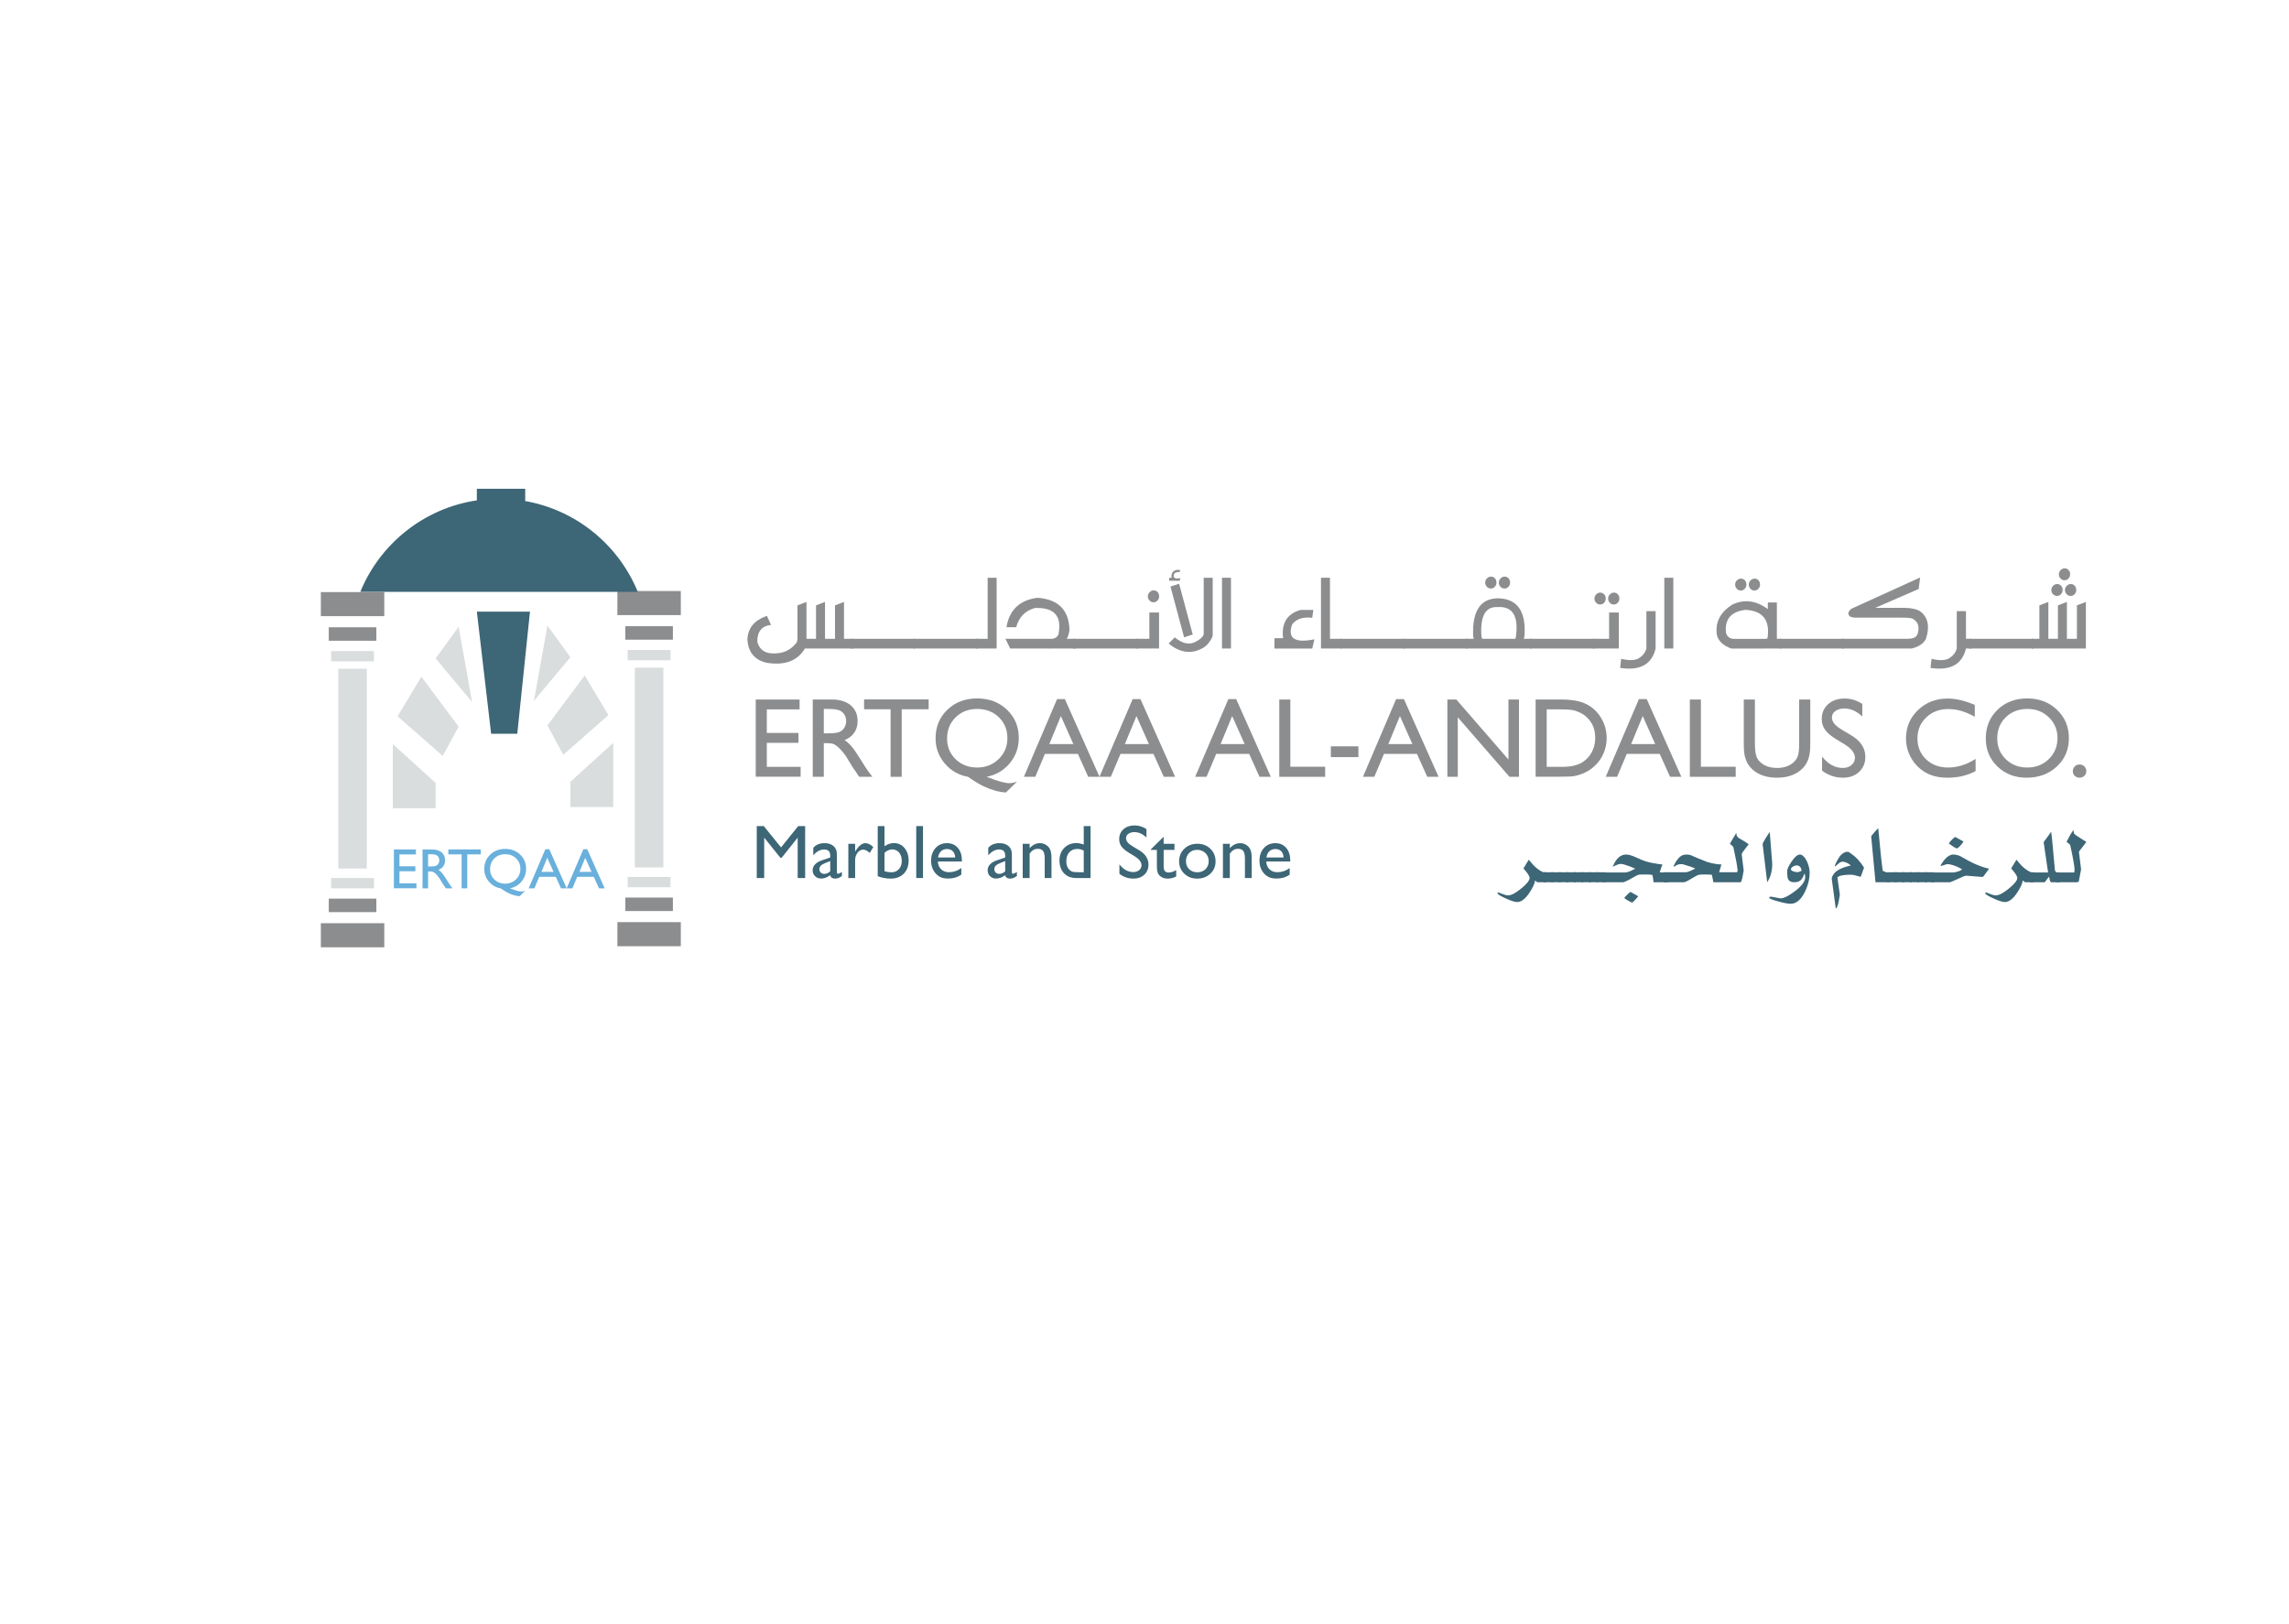 <?xml version="1.0" encoding="UTF-8" standalone="no"?>
<!DOCTYPE svg PUBLIC "-//W3C//DTD SVG 1.1//EN" "http://www.w3.org/Graphics/SVG/1.1/DTD/svg11.dtd">
<svg xmlns="http://www.w3.org/2000/svg" xmlns:xlink="http://www.w3.org/1999/xlink" version="1.1" width="878.736pt" height="623.626pt" viewBox="0 0 878.736 623.626">
<g enable-background="new">
<g id="Layer-1" data-name="Layer 1">
<path transform="matrix(1,0,0,-1,0,623.626)" d="M 129.87 290.154 L 140.828 290.154 L 140.828 366.858 L 129.87 366.858 Z " fill="#daddde"/>
<path transform="matrix(1,0,0,-1,0,623.626)" d="M 127.13 282.545 L 143.567 282.545 L 143.567 286.502 L 127.13 286.502 Z " fill="#daddde"/>
<path transform="matrix(1,0,0,-1,0,623.626)" d="M 126.217 273.413 L 144.48 273.413 L 144.48 278.587 L 126.217 278.587 Z " fill="#8c8d8f"/>
<path transform="matrix(1,0,0,-1,0,623.626)" d="M 123.173 259.904 L 147.524 259.904 L 147.524 269.152 L 123.173 269.152 Z " fill="#8c8d8f"/>
<path transform="matrix(1,0,0,-1,0,623.626)" d="M 143.567 373.649 L 127.13 373.649 L 127.13 369.692 L 143.567 369.692 Z " fill="#daddde"/>
<path transform="matrix(1,0,0,-1,0,623.626)" d="M 144.48 382.78 L 126.217 382.78 L 126.217 377.606 L 144.48 377.606 Z " fill="#8c8d8f"/>
<path transform="matrix(1,0,0,-1,0,623.626)" d="M 147.524 396.29 L 123.173 396.29 L 123.173 387.042 L 147.524 387.042 Z " fill="#8c8d8f"/>
<path transform="matrix(1,0,0,-1,0,623.626)" d="M 243.709 290.564 L 254.667 290.564 L 254.667 367.268 L 243.709 367.268 Z " fill="#daddde"/>
<path transform="matrix(1,0,0,-1,0,623.626)" d="M 240.969 282.954 L 257.406 282.954 L 257.406 286.911 L 240.969 286.911 Z " fill="#daddde"/>
<path transform="matrix(1,0,0,-1,0,623.626)" d="M 240.056 273.823 L 258.319 273.823 L 258.319 278.997 L 240.056 278.997 Z " fill="#8c8d8f"/>
<path transform="matrix(1,0,0,-1,0,623.626)" d="M 237.012 260.313 L 261.363 260.313 L 261.363 269.561 L 237.012 269.561 Z " fill="#8c8d8f"/>
<path transform="matrix(1,0,0,-1,0,623.626)" d="M 257.406 374.058 L 240.969 374.058 L 240.969 370.101 L 257.406 370.101 Z " fill="#daddde"/>
<path transform="matrix(1,0,0,-1,0,623.626)" d="M 258.319 383.19 L 240.056 383.19 L 240.056 378.016 L 258.319 378.016 Z " fill="#8c8d8f"/>
<path transform="matrix(1,0,0,-1,0,623.626)" d="M 261.363 396.699 L 237.012 396.699 L 237.012 387.451 L 261.363 387.451 Z " fill="#8c8d8f"/>
<path transform="matrix(1,0,0,-1,167.232,310.339)" d="M 0 0 L 0 9.74 L -16.437 24.655 L -16.437 0 Z " fill="#daddde"/>
<path transform="matrix(1,0,0,-1,169.972,290.25)" d="M 0 0 L 6.088 11.262 L -8.218 30.438 L -17.35 15.219 Z " fill="#daddde"/>
<path transform="matrix(1,0,0,-1,181.234,269.552)" d="M 0 0 L -5.174 28.916 L -14.002 16.741 Z " fill="#daddde"/>
<path transform="matrix(1,0,0,-1,218.977,309.882)" d="M 0 0 L 0 9.74 L 16.437 24.655 L 16.437 0 Z " fill="#daddde"/>
<path transform="matrix(1,0,0,-1,216.238,289.793)" d="M 0 0 L -6.088 11.262 L 8.218 30.438 L 17.35 15.219 Z " fill="#daddde"/>
<path transform="matrix(1,0,0,-1,204.976,269.095)" d="M 0 0 L 5.174 28.916 L 14.002 16.741 Z " fill="#daddde"/>
<path transform="matrix(1,0,0,-1,203.454,234.852)" d="M 0 0 L -20.394 0 L -14.915 -46.875 L -4.87 -46.875 Z " fill="#3d6676"/>
<clipPath id="cp0">
<path transform="matrix(1,0,0,-1,0,623.626)" d="M 0 623.626 L 878.736 623.626 L 878.736 0 L 0 0 Z "/>
</clipPath>
<g clip-path="url(#cp0)">
<path transform="matrix(1,0,0,-1,316.719,245.276)" d="M 0 0 L 3.834 0 L 3.834 12.843 L 7.284 14.158 L 7.284 0 L 11.036 0 L 11.036 -3.724 L -7.722 -3.724 C -10.516 -8.453 -15.372 -10.287 -22.291 -9.229 C -27.02 -8.17 -29.52 -5.157 -29.794 -.192 C -29.575 4.062 -27.22 7.01 -22.729 8.653 L -22.291 8.79 L -20.73 5.34 C -24.29 4.938 -26.043 2.784 -25.988 -1.123 C -25.057 -4.683 -22.273 -6.134 -17.636 -5.477 C -14.879 -5.094 -12.597 -3.697 -10.79 -1.287 L -10.571 0 L -10.571 12.843 L -7.12 14.158 L -7.12 0 L -3.45 0 L -3.45 12.843 L 0 14.158 Z " fill="#8c8d8f"/>
<path transform="matrix(1,0,0,-1,0,623.626)" d="M 351.305 374.625 L 326.55 374.625 L 326.55 378.349 L 351.305 378.349 Z " fill="#8c8d8f"/>
<path transform="matrix(1,0,0,-1,0,623.626)" d="M 375.43 374.625 L 350.675 374.625 L 350.675 378.349 L 375.43 378.349 Z " fill="#8c8d8f"/>
<path transform="matrix(1,0,0,-1,374.664,249.001)" d="M 0 0 L 0 3.724 L 4.491 3.724 L 4.491 27.165 L 7.941 27.165 L 7.941 0 Z " fill="#8c8d8f"/>
<path transform="matrix(1,0,0,-1,0,623.626)" d="M 412.946 374.625 L 404.54 374.625 L 404.54 378.349 L 412.946 378.349 Z M 398.269 394.095 C 406.21 393.548 410.31 389.477 410.565 381.882 C 410.345 379.089 408.967 376.742 406.429 374.844 C 405.225 374.625 403.81 374.552 402.185 374.625 L 387.808 374.625 L 385.974 378.35 L 404.047 378.35 C 405.033 378.495 405.781 378.997 406.293 379.855 C 407.808 387.012 404.814 390.453 397.311 390.18 C 393.587 389.175 391.186 386.72 390.108 382.813 L 386.385 382.813 C 387.48 389.458 391.441 393.219 398.269 394.095 " fill="#8c8d8f"/>
<path transform="matrix(1,0,0,-1,0,623.626)" d="M 436.743 374.625 L 411.988 374.625 L 411.988 378.349 L 436.743 378.349 Z " fill="#8c8d8f"/>
<path transform="matrix(1,0,0,-1,441.302,230.585)" d="M 0 0 C .428 -.448 .936 -.671 1.519 -.671 C 2.122 -.671 2.633 -.448 3.054 0 C 3.473 .447 3.684 .99 3.684 1.63 C 3.684 2.287 3.482 2.829 3.081 3.259 C 2.678 3.688 2.186 3.903 1.602 3.903 C 1 3.903 .475 3.674 .027 3.218 C -.42 2.761 -.643 2.232 -.643 1.63 C -.643 .99 -.43 .447 0 0 M -5.217 -14.691 L -.068 -14.691 L -.068 -4.587 L 3.655 -4.587 L 3.655 -18.416 L -5.217 -18.416 Z " fill="#8c8d8f"/>
<path transform="matrix(1,0,0,-1,454.57,244.702)" d="M 0 0 L -5.23 19.498 L -1.917 20.566 L 3.314 1.068 Z M -2.93 25.878 L -1.562 25.878 L -1.698 25.029 C -2.666 25.157 -3.378 24.929 -3.835 24.345 C -4.364 22.829 -3.569 22.291 -1.451 22.729 L -1.698 21.716 L -5.751 21.743 L -5.751 22.839 L -4.819 22.839 C -5.021 24.464 -4.391 25.476 -2.93 25.878 M 7.53 22.866 L 10.981 22.866 L 10.981 .739 C 10.871 -.027 10.286 -1.073 9.228 -2.396 C 8.17 -3.72 6.49 -4.7 4.19 -5.34 C .758 -6.143 -2.62 -5.157 -5.943 -2.382 L -3.587 -.027 C -.703 -2.401 1.934 -2.984 4.327 -1.78 C 6.426 -.648 7.494 .411 7.53 1.397 Z " fill="#8c8d8f"/>
<path transform="matrix(1,0,0,-1,0,623.626)" d="M 469.112 401.79 L 472.563 401.79 L 472.563 374.625 L 469.112 374.625 Z " fill="#8c8d8f"/>
<path transform="matrix(1,0,0,-1,499.289,234.186)" d="M 0 0 L 4.902 0 L 4.463 -3.039 C .977 -2.602 -1.589 -3.432 -3.232 -5.531 C -5.112 -10.917 -2.263 -12.834 5.313 -11.282 L 4.463 -14.842 L -10.05 -14.842 L -10.022 -10.844 L -6.709 -10.844 C -7.422 -5.075 -5.185 -1.46 0 0 " fill="#8c8d8f"/>
<path transform="matrix(1,0,0,-1,507.12,249.001)" d="M 0 0 L 0 27.165 L 3.451 27.165 L 3.451 3.724 L 7.941 3.724 L 7.941 0 Z " fill="#8c8d8f"/>
<path transform="matrix(1,0,0,-1,0,623.626)" d="M 539.324 374.625 L 514.569 374.625 L 514.569 378.349 L 539.324 378.349 Z " fill="#8c8d8f"/>
<path transform="matrix(1,0,0,-1,0,623.626)" d="M 563.45 374.625 L 538.695 374.625 L 538.695 378.349 L 563.45 378.349 Z " fill="#8c8d8f"/>
<path transform="matrix(1,0,0,-1,576.032,225.3)" d="M 0 0 C .43 -.448 .936 -.671 1.521 -.671 C 2.123 -.671 2.633 -.448 3.054 0 C 3.474 .447 3.684 .99 3.684 1.629 C 3.684 2.287 3.482 2.829 3.081 3.258 C 2.68 3.688 2.187 3.902 1.602 3.902 C 1 3.902 .475 3.673 .029 3.218 C -.419 2.761 -.643 2.232 -.643 1.629 C -.643 .99 -.428 .447 0 0 M -5.23 0 C -4.802 -.448 -4.294 -.671 -3.709 -.671 C -3.107 -.671 -2.597 -.448 -2.176 0 C -1.756 .447 -1.547 .99 -1.547 1.629 C -1.547 2.287 -1.748 2.829 -2.149 3.258 C -2.55 3.688 -3.044 3.902 -3.628 3.902 C -4.23 3.902 -4.755 3.673 -5.203 3.218 C -5.651 2.761 -5.874 2.232 -5.874 1.629 C -5.874 .99 -5.659 .447 -5.23 0 M 5.683 -19.977 C 5.865 -19.631 5.957 -19.247 5.957 -18.827 C 6.943 -11.104 4.579 -7.426 -1.136 -7.791 C -5.773 -7.554 -7.836 -11.26 -7.325 -18.909 C -7.269 -19.365 -7.16 -19.722 -6.996 -19.977 Z M -1.081 -4.423 C 6.422 -4.514 9.854 -9.316 9.216 -18.827 C 9.16 -19.192 9.069 -19.576 8.941 -19.977 L 11.954 -19.977 L 11.954 -23.701 L -13.404 -23.701 L -13.404 -19.977 L -10.201 -19.977 C -10.346 -19.867 -10.447 -19.493 -10.501 -18.854 C -10.867 -9.343 -7.726 -4.532 -1.081 -4.423 " fill="#8c8d8f"/>
<path transform="matrix(1,0,0,-1,0,623.626)" d="M 612.139 374.625 L 587.384 374.625 L 587.384 378.349 L 612.139 378.349 Z " fill="#8c8d8f"/>
<path transform="matrix(1,0,0,-1,617.985,231.434)" d="M 0 0 C .428 -.448 .936 -.671 1.519 -.671 C 2.122 -.671 2.633 -.448 3.054 0 C 3.473 .447 3.684 .99 3.684 1.63 C 3.684 2.287 3.482 2.829 3.081 3.258 C 2.68 3.688 2.186 3.902 1.602 3.902 C 1 3.902 .475 3.673 .027 3.218 C -.42 2.761 -.643 2.232 -.643 1.63 C -.643 .99 -.428 .447 0 0 M -5.23 0 C -4.802 -.448 -4.294 -.671 -3.711 -.671 C -3.108 -.671 -2.597 -.448 -2.176 0 C -1.757 .447 -1.547 .99 -1.547 1.63 C -1.547 2.287 -1.748 2.829 -2.149 3.258 C -2.552 3.688 -3.044 3.902 -3.628 3.902 C -4.23 3.902 -4.755 3.673 -5.203 3.218 C -5.651 2.761 -5.874 2.232 -5.874 1.63 C -5.874 .99 -5.66 .447 -5.23 0 M -6.503 -13.843 L -.26 -13.843 L -.26 -3.738 L 3.465 -3.738 L 3.465 -17.567 L -6.503 -17.567 Z " fill="#8c8d8f"/>
<path transform="matrix(1,0,0,-1,635.58,249.001)" d="M 0 0 C -1.479 -6.134 -6.016 -8.617 -13.611 -7.449 L -13.227 -3.971 C -10.069 -4.7 -7.773 -4.605 -6.34 -3.683 C -4.906 -2.761 -3.971 -1.534 -3.533 0 L -3.533 14.349 L 0 14.349 Z " fill="#8c8d8f"/>
<path transform="matrix(1,0,0,-1,0,623.626)" d="M 638.921 401.79 L 642.372 401.79 L 642.372 374.625 L 638.921 374.625 Z " fill="#8c8d8f"/>
<path transform="matrix(1,0,0,-1,671.988,226.067)" d="M 0 0 C .428 -.448 .936 -.671 1.519 -.671 C 2.122 -.671 2.633 -.448 3.054 0 C 3.473 .448 3.684 .99 3.684 1.63 C 3.684 2.287 3.482 2.83 3.081 3.259 C 2.678 3.688 2.186 3.903 1.602 3.903 C 1 3.903 .475 3.674 .027 3.218 C -.42 2.761 -.643 2.232 -.643 1.63 C -.643 .99 -.43 .448 0 0 M -5.23 0 C -4.802 -.448 -4.296 -.671 -3.711 -.671 C -3.108 -.671 -2.597 -.448 -2.178 0 C -1.758 .448 -1.548 .99 -1.548 1.63 C -1.548 2.287 -1.748 2.83 -2.149 3.259 C -2.552 3.688 -3.044 3.903 -3.629 3.903 C -4.23 3.903 -4.755 3.674 -5.203 3.218 C -5.651 2.761 -5.874 2.232 -5.874 1.63 C -5.874 .99 -5.66 .448 -5.23 0 M -1.93 -8.091 C -7.499 -8.768 -9.982 -11.734 -9.379 -16.992 C -8.923 -18.379 -7.964 -19.127 -6.503 -19.237 L 6.065 -19.237 C 6.395 -19.201 6.577 -18.963 6.614 -18.525 C 7.471 -11.898 4.624 -8.42 -1.93 -8.091 M 10.146 -5.271 L 10.146 -19.21 L 11.844 -19.21 L 11.844 -22.934 L -7.298 -22.961 C -10.348 -21.885 -12.191 -20.214 -12.83 -17.95 C -13.688 -13.003 -11.679 -9.014 -6.805 -5.983 C -2.205 -3.92 2.287 -4.532 6.668 -7.818 L 6.668 -5.271 Z " fill="#8c8d8f"/>
<path transform="matrix(1,0,0,-1,0,623.626)" d="M 707.93 374.625 L 683.175 374.625 L 683.175 378.349 L 707.93 378.349 Z " fill="#8c8d8f"/>
<path transform="matrix(1,0,0,-1,737.121,221.726)" d="M 0 0 L -.547 -4.409 L -17.225 -11.666 L -5.969 -11.666 C -3.267 -11.702 -1.25 -12.159 .083 -13.035 C 3.058 -15.317 3.779 -18.822 2.246 -23.55 C 1.351 -25.34 -.465 -26.581 -3.203 -27.275 L -30.04 -27.275 L -30.04 -23.55 L -5.093 -23.55 C -3.432 -23.55 -2.3 -23.286 -1.698 -22.756 C -1.095 -22.227 -.739 -21.328 -.63 -20.059 C -.52 -18.79 -.794 -17.763 -1.451 -16.978 C -2.108 -16.193 -2.843 -15.732 -3.655 -15.595 C -4.468 -15.458 -5.978 -15.4 -8.187 -15.417 L -20.018 -15.417 L -24.837 -15.417 C -26.244 -15.417 -27.106 -15.057 -27.426 -14.336 C -27.745 -13.615 -27.402 -12.843 -26.399 -12.021 Z " fill="#8c8d8f"/>
<path transform="matrix(1,0,0,-1,756.865,249.001)" d="M 0 0 L -2.136 0 C -3.614 -6.134 -8.152 -8.617 -15.746 -7.449 L -15.363 -3.971 C -12.204 -4.7 -9.908 -4.605 -8.476 -3.683 C -7.042 -2.761 -6.106 -1.534 -5.668 0 L -5.668 14.349 L -2.136 14.349 L -2.136 3.724 L 0 3.724 Z " fill="#8c8d8f"/>
<path transform="matrix(1,0,0,-1,0,623.626)" d="M 780.689 374.625 L 755.934 374.625 L 755.934 378.349 L 780.689 378.349 Z " fill="#8c8d8f"/>
<path transform="matrix(1,0,0,-1,793.381,228.148)" d="M 0 0 C .428 -.448 .936 -.671 1.519 -.671 C 2.122 -.671 2.633 -.448 3.054 0 C 3.473 .448 3.684 .99 3.684 1.63 C 3.684 2.287 3.482 2.83 3.081 3.259 C 2.678 3.688 2.186 3.903 1.602 3.903 C 1 3.903 .475 3.674 .027 3.218 C -.42 2.761 -.643 2.232 -.643 1.63 C -.643 .99 -.43 .448 0 0 M -2.355 6.025 C -1.926 5.577 -1.42 5.354 -.835 5.354 C -.233 5.354 .277 5.577 .698 6.025 C 1.118 6.472 1.328 7.015 1.328 7.654 C 1.328 8.311 1.128 8.855 .725 9.284 C .324 9.712 -.169 9.927 -.754 9.927 C -1.356 9.927 -1.88 9.699 -2.327 9.242 C -2.775 8.786 -2.998 8.257 -2.998 7.654 C -2.998 7.015 -2.784 6.472 -2.355 6.025 M -5.23 0 C -4.802 -.448 -4.296 -.671 -3.711 -.671 C -3.108 -.671 -2.597 -.448 -2.176 0 C -1.757 .448 -1.547 .99 -1.547 1.63 C -1.547 2.287 -1.748 2.83 -2.149 3.259 C -2.552 3.688 -3.044 3.903 -3.628 3.903 C -4.23 3.903 -4.755 3.674 -5.203 3.218 C -5.651 2.761 -5.874 2.232 -5.874 1.63 C -5.874 .99 -5.66 .448 -5.23 0 M .095 -17.128 L 3.93 -17.128 L 3.93 -4.286 L 7.379 -2.971 L 7.379 -20.853 L -13.487 -20.853 L -13.487 -17.128 L -10.474 -17.128 L -10.474 -4.286 L -7.024 -2.971 L -7.024 -17.128 L -3.354 -17.128 L -3.354 -4.286 L .095 -2.971 Z " fill="#8c8d8f"/>
<path transform="matrix(1,0,0,-1,290.13,268.591)" d="M 0 0 L 16.823 0 L 16.823 -3.781 L 4.248 -3.781 L 4.248 -12.83 L 16.398 -12.83 L 16.398 -16.631 L 4.248 -16.631 L 4.248 -25.85 L 17.227 -25.85 L 17.227 -29.631 L 0 -29.631 Z " fill="#8c8d8f"/>
<path transform="matrix(1,0,0,-1,317.531,272.202)" d="M 0 0 L -1.275 0 L -1.275 -9.367 L .34 -9.367 C 2.492 -9.367 3.968 -9.183 4.769 -8.815 C 5.568 -8.447 6.191 -7.891 6.638 -7.147 C 7.083 -6.404 7.307 -5.558 7.307 -4.609 C 7.307 -3.675 7.059 -2.829 6.563 -2.071 C 6.067 -1.313 5.37 -.779 4.471 -.467 C 3.572 -.156 2.082 0 0 0 M -5.523 -26.062 L -5.523 3.611 L 1.912 3.611 C 4.914 3.611 7.296 2.868 9.059 1.381 C 10.822 -.106 11.704 -2.117 11.704 -4.652 C 11.704 -6.379 11.271 -7.874 10.408 -9.134 C 9.544 -10.394 8.305 -11.335 6.69 -11.958 C 7.639 -12.582 8.567 -13.432 9.473 -14.507 C 10.379 -15.584 11.654 -17.46 13.296 -20.136 C 14.33 -21.822 15.158 -23.089 15.782 -23.938 L 17.354 -26.062 L 12.298 -26.062 L 11.004 -24.107 C 10.962 -24.037 10.877 -23.916 10.75 -23.746 L 9.922 -22.577 L 8.607 -20.41 L 7.186 -18.093 C 6.309 -16.875 5.505 -15.905 4.775 -15.184 C 4.045 -14.463 3.386 -13.943 2.797 -13.625 C 2.209 -13.308 1.22 -13.148 -.169 -13.148 L -1.275 -13.148 L -1.275 -26.062 Z " fill="#8c8d8f"/>
<path transform="matrix(1,0,0,-1,331.72,268.548)" d="M 0 0 L 24.788 0 L 24.788 -3.781 L 14.443 -3.781 L 14.443 -29.716 L 10.174 -29.716 L 10.174 -3.781 L 0 -3.781 Z " fill="#8c8d8f"/>
<path transform="matrix(1,0,0,-1,375.125,272.202)" d="M 0 0 C -3.339 0 -6.098 -1.076 -8.276 -3.229 C -10.455 -5.381 -11.544 -8.093 -11.544 -11.364 C -11.544 -14.55 -10.448 -17.202 -8.255 -19.318 C -6.062 -21.436 -3.311 -22.494 0 -22.494 C 3.268 -22.494 6.02 -21.411 8.255 -19.244 C 10.49 -17.078 11.608 -14.409 11.608 -11.236 C 11.608 -7.994 10.512 -5.31 8.319 -3.186 C 6.126 -1.062 3.353 0 0 0 M 15.304 -27.932 L 11.038 -32.074 C 9.708 -32.002 8.317 -31.766 6.867 -31.362 C 5.417 -30.958 3.945 -30.403 2.453 -29.695 C .959 -28.986 -1.032 -27.776 -3.522 -26.062 C -7.131 -25.411 -10.107 -23.698 -12.449 -20.922 C -14.792 -18.147 -15.962 -14.947 -15.962 -11.321 C -15.962 -6.889 -14.455 -3.222 -11.441 -.319 C -8.427 2.584 -4.613 4.036 0 4.036 C 4.585 4.036 8.395 2.595 11.431 -.287 C 14.466 -3.168 15.984 -6.79 15.984 -11.151 C 15.984 -14.819 14.837 -18.041 12.545 -20.816 C 10.252 -23.592 7.287 -25.34 3.65 -26.062 L 4.775 -26.487 C 8.271 -27.833 10.79 -28.505 12.333 -28.505 C 13.181 -28.505 14.172 -28.314 15.304 -27.932 " fill="#8c8d8f"/>
<path transform="matrix(1,0,0,-1,412.05,285.689)" d="M 0 0 L -4.787 10.748 L -9.227 0 Z M -6.241 17.269 L -3.256 17.269 L 10.049 -12.575 L 5.701 -12.575 L 1.747 -3.781 L -10.913 -3.781 L -14.621 -12.575 L -18.987 -12.575 Z " fill="#8c8d8f"/>
<path transform="matrix(1,0,0,-1,441.066,285.689)" d="M 0 0 L -4.788 10.748 L -9.228 0 Z M -6.242 17.269 L -3.256 17.269 L 10.049 -12.575 L 5.701 -12.575 L 1.746 -3.781 L -10.914 -3.781 L -14.622 -12.575 L -18.987 -12.575 Z " fill="#8c8d8f"/>
<path transform="matrix(1,0,0,-1,477.812,285.689)" d="M 0 0 L -4.788 10.748 L -9.228 0 Z M -6.242 17.269 L -3.256 17.269 L 10.049 -12.575 L 5.701 -12.575 L 1.746 -3.781 L -10.914 -3.781 L -14.622 -12.575 L -18.987 -12.575 Z " fill="#8c8d8f"/>
<path transform="matrix(1,0,0,-1,491.112,268.591)" d="M 0 0 L 4.248 0 L 4.248 -25.808 L 17.608 -25.808 L 17.608 -29.673 L 0 -29.673 Z " fill="#8c8d8f"/>
<path transform="matrix(1,0,0,-1,0,623.626)" d="M 510.908 337.065 L 521.485 337.065 L 521.485 332.923 L 510.908 332.923 Z " fill="#8c8d8f"/>
<path transform="matrix(1,0,0,-1,542.214,285.689)" d="M 0 0 L -4.788 10.748 L -9.228 0 Z M -6.242 17.269 L -3.256 17.269 L 10.049 -12.575 L 5.701 -12.575 L 1.746 -3.781 L -10.914 -3.781 L -14.622 -12.575 L -18.987 -12.575 Z " fill="#8c8d8f"/>
<path transform="matrix(1,0,0,-1,579.091,268.591)" d="M 0 0 L 4.035 0 L 4.035 -29.673 L .382 -29.673 L -19.457 -6.82 L -19.457 -29.673 L -23.45 -29.673 L -23.45 0 L -20.009 0 L 0 -23.047 Z " fill="#8c8d8f"/>
<path transform="matrix(1,0,0,-1,599.078,272.372)" d="M 0 0 L -5.311 0 L -5.311 -22.069 L .127 -22.069 C 2.251 -22.069 3.901 -21.924 5.076 -21.634 C 6.252 -21.344 7.232 -20.975 8.019 -20.529 C 8.804 -20.083 9.522 -19.535 10.174 -18.883 C 12.27 -16.759 13.317 -14.076 13.317 -10.833 C 13.317 -7.646 12.241 -5.048 10.089 -3.038 C 9.296 -2.287 8.387 -1.671 7.359 -1.189 C 6.333 -.708 5.359 -.39 4.439 -.234 C 3.519 -.078 2.039 0 0 0 M -9.559 -25.85 L -9.559 3.781 L .446 3.781 C 4.481 3.781 7.675 3.175 10.025 1.965 C 12.376 .754 14.245 -1.027 15.633 -3.377 C 17.021 -5.728 17.715 -8.291 17.715 -11.066 C 17.715 -13.049 17.332 -14.947 16.567 -16.759 C 15.803 -18.572 14.713 -20.165 13.297 -21.538 C 11.853 -22.955 10.174 -24.023 8.263 -24.746 C 7.144 -25.185 6.117 -25.479 5.183 -25.627 C 4.248 -25.776 2.464 -25.85 -.17 -25.85 Z " fill="#8c8d8f"/>
<path transform="matrix(1,0,0,-1,635.419,285.689)" d="M 0 0 L -4.788 10.748 L -9.228 0 Z M -6.242 17.269 L -3.256 17.269 L 10.049 -12.575 L 5.701 -12.575 L 1.746 -3.781 L -10.914 -3.781 L -14.622 -12.575 L -18.987 -12.575 Z " fill="#8c8d8f"/>
<path transform="matrix(1,0,0,-1,648.718,268.591)" d="M 0 0 L 4.248 0 L 4.248 -25.808 L 17.608 -25.808 L 17.608 -29.673 L 0 -29.673 Z " fill="#8c8d8f"/>
<path transform="matrix(1,0,0,-1,690.69,268.591)" d="M 0 0 L 4.27 0 L 4.27 -16.844 C 4.27 -19.124 4.103 -20.844 3.771 -22.005 C 3.438 -23.167 3.027 -24.133 2.538 -24.905 C 2.05 -25.677 1.451 -26.367 .743 -26.976 C -1.607 -29.001 -4.68 -30.013 -8.475 -30.013 C -12.341 -30.013 -15.442 -29.008 -17.778 -26.997 C -18.486 -26.374 -19.085 -25.677 -19.573 -24.905 C -20.062 -24.133 -20.466 -23.188 -20.784 -22.069 C -21.103 -20.951 -21.262 -19.195 -21.262 -16.801 L -21.262 0 L -16.992 0 L -16.992 -16.844 C -16.992 -19.634 -16.674 -21.574 -16.037 -22.664 C -15.399 -23.754 -14.43 -24.628 -13.127 -25.287 C -11.824 -25.946 -10.288 -26.275 -8.518 -26.275 C -5.997 -26.275 -3.943 -25.616 -2.357 -24.299 C -1.522 -23.591 -.921 -22.756 -.552 -21.793 C -.184 -20.83 0 -19.18 0 -16.844 Z " fill="#8c8d8f"/>
<path transform="matrix(1,0,0,-1,708.192,285.831)" d="M 0 0 L -3.229 1.962 C -5.254 3.198 -6.694 4.415 -7.551 5.611 C -8.408 6.808 -8.836 8.185 -8.836 9.743 C -8.836 12.079 -8.025 13.977 -6.404 15.436 C -4.782 16.894 -2.676 17.623 -.085 17.623 C 2.394 17.623 4.666 16.928 6.733 15.536 L 6.733 10.714 C 4.596 12.771 2.294 13.8 -.17 13.8 C -1.558 13.8 -2.697 13.479 -3.59 12.837 C -4.481 12.195 -4.928 11.374 -4.928 10.373 C -4.928 9.483 -4.599 8.651 -3.941 7.875 C -3.285 7.1 -2.228 6.285 -.771 5.432 L 2.473 3.512 C 6.092 1.35 7.902 -1.402 7.902 -4.744 C 7.902 -7.123 7.105 -9.055 5.513 -10.542 C 3.919 -12.029 1.849 -12.772 -.7 -12.772 C -3.632 -12.772 -6.301 -11.872 -8.708 -10.069 L -8.708 -4.674 C -6.414 -7.581 -3.76 -9.034 -.743 -9.034 C .588 -9.034 1.696 -8.664 2.581 -7.923 C 3.466 -7.182 3.908 -6.254 3.908 -5.14 C 3.908 -3.333 2.605 -1.621 0 0 " fill="#8c8d8f"/>
<path transform="matrix(1,0,0,-1,758.426,291.382)" d="M 0 0 L 0 -4.673 C -3.115 -6.372 -6.712 -7.222 -10.79 -7.222 C -14.104 -7.222 -16.915 -6.556 -19.223 -5.225 C -21.531 -3.894 -23.357 -2.06 -24.703 .276 C -26.048 2.613 -26.721 5.141 -26.721 7.859 C -26.721 12.178 -25.181 15.811 -22.101 18.756 C -19.021 21.701 -15.223 23.174 -10.705 23.174 C -7.59 23.174 -4.128 22.359 -.318 20.731 L -.318 16.165 C -3.788 18.147 -7.179 19.138 -10.492 19.138 C -13.892 19.138 -16.713 18.065 -18.957 15.92 C -21.202 13.775 -22.324 11.088 -22.324 7.859 C -22.324 4.602 -21.22 1.926 -19.01 -.17 C -16.801 -2.266 -13.977 -3.313 -10.535 -3.313 C -6.938 -3.313 -3.427 -2.209 0 0 " fill="#8c8d8f"/>
<path transform="matrix(1,0,0,-1,778.383,272.202)" d="M 0 0 C -3.396 0 -6.187 -1.062 -8.372 -3.186 C -10.558 -5.31 -11.651 -8.022 -11.651 -11.321 C -11.651 -14.522 -10.555 -17.184 -8.361 -19.308 C -6.169 -21.432 -3.424 -22.494 -.128 -22.494 C 3.183 -22.494 5.944 -21.411 8.159 -19.244 C 10.373 -17.078 11.48 -14.38 11.48 -11.151 C 11.48 -8.008 10.373 -5.363 8.159 -3.218 C 5.944 -1.073 3.225 0 0 0 M -.17 4.036 C 4.414 4.036 8.231 2.584 11.281 -.319 C 14.331 -3.222 15.855 -6.861 15.855 -11.236 C 15.855 -15.612 14.317 -19.233 11.239 -22.101 C 8.161 -24.969 4.28 -26.402 -.403 -26.402 C -4.875 -26.402 -8.601 -24.969 -11.58 -22.101 C -14.559 -19.233 -16.048 -15.641 -16.048 -11.321 C -16.048 -6.889 -14.548 -3.222 -11.548 -.319 C -8.548 2.584 -4.755 4.036 -.17 4.036 " fill="#8c8d8f"/>
<path transform="matrix(1,0,0,-1,798.317,293.527)" d="M 0 0 C .723 0 1.339 -.248 1.849 -.744 C 2.358 -1.239 2.613 -1.848 2.613 -2.57 C 2.613 -3.278 2.361 -3.873 1.859 -4.354 C 1.356 -4.836 .736 -5.077 0 -5.077 C -.722 -5.077 -1.331 -4.836 -1.826 -4.354 C -2.322 -3.873 -2.569 -3.278 -2.569 -2.57 C -2.569 -1.848 -2.322 -1.239 -1.826 -.744 C -1.331 -.248 -.722 0 0 0 " fill="#8c8d8f"/>
<path transform="matrix(1,0,0,-1,306.424,317.189)" d="M 0 0 L 2.668 0 L 2.668 -19.933 L -.2 -19.933 L -.2 -4.424 L -6.328 -12.128 L -6.855 -12.128 L -13.055 -4.424 L -13.055 -19.933 L -15.909 -19.933 L -15.909 0 L -13.207 0 L -6.584 -8.187 Z " fill="#3d6676"/>
<path transform="matrix(1,0,0,-1,318.723,334.525)" d="M 0 0 L 0 3.896 L -1.741 3.225 C -2.625 2.873 -3.251 2.519 -3.617 2.162 C -3.983 1.805 -4.167 1.36 -4.167 .827 C -4.167 .285 -3.993 -.157 -3.646 -.499 C -3.298 -.842 -2.849 -1.013 -2.297 -1.013 C -1.47 -1.013 -.704 -.676 0 0 M 2.554 5.294 L 2.554 -.285 C 2.554 -.732 2.706 -.956 3.01 -.956 C 3.324 -.956 3.814 -.723 4.48 -.257 L 4.48 -1.841 C 3.89 -2.221 3.417 -2.48 3.06 -2.618 C 2.704 -2.756 2.33 -2.825 1.94 -2.825 C .827 -2.825 .171 -2.388 -.029 -1.513 C -1.132 -2.368 -2.307 -2.797 -3.553 -2.797 C -4.466 -2.797 -5.227 -2.494 -5.836 -1.891 C -6.445 -1.286 -6.749 -.527 -6.749 .386 C -6.749 1.213 -6.452 1.952 -5.857 2.604 C -5.263 3.256 -4.418 3.771 -3.325 4.152 L 0 5.294 L 0 5.992 C 0 7.571 -.79 8.361 -2.369 8.361 C -3.786 8.361 -5.165 7.629 -6.506 6.164 L -6.506 9.003 C -5.498 10.192 -4.048 10.787 -2.155 10.787 C -.737 10.787 .399 10.416 1.255 9.674 C 1.541 9.436 1.797 9.119 2.026 8.725 C 2.254 8.33 2.399 7.936 2.461 7.541 C 2.523 7.146 2.554 6.396 2.554 5.294 " fill="#3d6676"/>
<path transform="matrix(1,0,0,-1,328.282,323.995)" d="M 0 0 L 0 -3.011 L .143 -2.782 C 1.398 -.757 2.654 .257 3.909 .257 C 4.889 .257 5.911 -.238 6.977 -1.228 L 5.607 -3.511 C 4.703 -2.654 3.866 -2.227 3.096 -2.227 C 2.259 -2.227 1.534 -2.626 .92 -3.425 C .307 -4.224 0 -5.17 0 -6.264 L 0 -13.127 L -2.611 -13.127 L -2.611 0 Z " fill="#3d6676"/>
<path transform="matrix(1,0,0,-1,339.554,327.42)" d="M 0 0 L 0 -7.105 C .885 -7.372 1.793 -7.505 2.725 -7.505 C 3.876 -7.505 4.815 -7.096 5.543 -6.278 C 6.271 -5.46 6.634 -4.409 6.634 -3.125 C 6.634 -1.821 6.294 -.761 5.614 .057 C 4.934 .875 4.047 1.284 2.954 1.284 C 1.983 1.284 .999 .856 0 0 M -2.597 10.23 L 0 10.23 L 0 2.482 C 1.122 3.301 2.321 3.71 3.595 3.71 C 5.26 3.71 6.62 3.082 7.676 1.826 C 8.732 .57 9.26 -1.042 9.26 -3.011 C 9.26 -5.122 8.629 -6.804 7.369 -8.055 C 6.109 -9.305 4.423 -9.931 2.312 -9.931 C 1.465 -9.931 .573 -9.84 -.364 -9.659 C -1.301 -9.479 -2.045 -9.25 -2.597 -8.975 Z " fill="#3d6676"/>
<path transform="matrix(1,0,0,-1,0,623.626)" d="M 351.738 306.437 L 354.335 306.437 L 354.335 286.504 L 351.738 286.504 Z " fill="#3d6676"/>
<path transform="matrix(1,0,0,-1,360.099,329.231)" d="M 0 0 L 6.606 0 C 6.539 1.036 6.23 1.835 5.678 2.396 C 5.126 2.958 4.385 3.238 3.453 3.238 C 2.521 3.238 1.757 2.958 1.163 2.396 C .568 1.835 .18 1.036 0 0 M 9.174 -1.556 L -.057 -1.556 C .009 -2.812 .43 -3.81 1.206 -4.552 C 1.98 -5.294 2.982 -5.665 4.209 -5.665 C 5.921 -5.665 7.5 -5.132 8.946 -4.066 L 8.946 -6.606 C 8.147 -7.14 7.355 -7.52 6.57 -7.748 C 5.786 -7.977 4.865 -8.091 3.81 -8.091 C 2.363 -8.091 1.193 -7.791 .299 -7.191 C -.595 -6.592 -1.311 -5.786 -1.848 -4.773 C -2.385 -3.76 -2.654 -2.588 -2.654 -1.256 C -2.654 .741 -2.088 2.365 -.956 3.616 C .176 4.867 1.646 5.493 3.453 5.493 C 5.193 5.493 6.582 4.884 7.619 3.666 C 8.656 2.448 9.174 .817 9.174 -1.228 Z " fill="#3d6676"/>
<path transform="matrix(1,0,0,-1,385.896,334.525)" d="M 0 0 L 0 3.896 L -1.741 3.225 C -2.625 2.873 -3.251 2.519 -3.617 2.162 C -3.983 1.805 -4.167 1.36 -4.167 .827 C -4.167 .285 -3.993 -.157 -3.646 -.499 C -3.298 -.842 -2.849 -1.013 -2.297 -1.013 C -1.47 -1.013 -.704 -.676 0 0 M 2.554 5.294 L 2.554 -.285 C 2.554 -.732 2.706 -.956 3.01 -.956 C 3.324 -.956 3.814 -.723 4.48 -.257 L 4.48 -1.841 C 3.89 -2.221 3.417 -2.48 3.06 -2.618 C 2.704 -2.756 2.33 -2.825 1.94 -2.825 C .827 -2.825 .171 -2.388 -.029 -1.513 C -1.132 -2.368 -2.307 -2.797 -3.553 -2.797 C -4.466 -2.797 -5.227 -2.494 -5.836 -1.891 C -6.445 -1.286 -6.749 -.527 -6.749 .386 C -6.749 1.213 -6.452 1.952 -5.857 2.604 C -5.263 3.256 -4.418 3.771 -3.325 4.152 L 0 5.294 L 0 5.992 C 0 7.571 -.79 8.361 -2.369 8.361 C -3.786 8.361 -5.165 7.629 -6.506 6.164 L -6.506 9.003 C -5.498 10.192 -4.048 10.787 -2.155 10.787 C -.737 10.787 .399 10.416 1.255 9.674 C 1.541 9.436 1.797 9.119 2.026 8.725 C 2.254 8.33 2.399 7.936 2.461 7.541 C 2.523 7.146 2.554 6.396 2.554 5.294 " fill="#3d6676"/>
<path transform="matrix(1,0,0,-1,395.27,323.995)" d="M 0 0 L 0 -1.67 C 1.16 -.386 2.478 .257 3.952 .257 C 4.77 .257 5.531 .045 6.235 -.379 C 6.938 -.802 7.474 -1.382 7.84 -2.119 C 8.206 -2.856 8.389 -4.024 8.389 -5.622 L 8.389 -13.127 L 5.792 -13.127 L 5.792 -5.65 C 5.792 -4.31 5.588 -3.352 5.179 -2.775 C 4.77 -2.2 4.085 -1.912 3.125 -1.912 C 1.897 -1.912 .856 -2.526 0 -3.753 L 0 -13.127 L -2.654 -13.127 L -2.654 0 Z " fill="#3d6676"/>
<path transform="matrix(1,0,0,-1,416.044,334.896)" d="M 0 0 L 0 8.318 C -.809 8.728 -1.626 8.932 -2.454 8.932 C -3.748 8.932 -4.777 8.509 -5.543 7.662 C -6.309 6.815 -6.692 5.674 -6.692 4.237 C -6.692 2.887 -6.359 1.846 -5.693 1.113 C -5.293 .676 -4.87 .381 -4.423 .229 C -3.976 .076 -3.172 0 -2.012 0 Z M 0 17.707 L 2.611 17.707 L 2.611 -2.226 L -2.939 -2.226 C -4.879 -2.226 -6.428 -1.612 -7.583 -.385 C -8.739 .842 -9.317 2.487 -9.317 4.552 C -9.317 6.482 -8.71 8.071 -7.498 9.317 C -6.285 10.563 -4.737 11.187 -2.854 11.187 C -1.979 11.187 -1.027 11.001 0 10.63 Z " fill="#3d6676"/>
<path transform="matrix(1,0,0,-1,435.591,328.77)" d="M 0 0 L -2.168 1.317 C -3.529 2.148 -4.497 2.965 -5.072 3.769 C -5.647 4.572 -5.935 5.498 -5.935 6.544 C -5.935 8.113 -5.391 9.388 -4.302 10.368 C -3.212 11.348 -1.797 11.838 -.057 11.838 C 1.607 11.838 3.134 11.37 4.523 10.436 L 4.523 7.197 C 3.087 8.578 1.541 9.27 -.114 9.27 C -1.046 9.27 -1.812 9.054 -2.411 8.623 C -3.01 8.191 -3.31 7.64 -3.31 6.967 C -3.31 6.37 -3.089 5.811 -2.648 5.29 C -2.207 4.769 -1.497 4.222 -.519 3.648 L 1.661 2.358 C 4.092 .906 5.307 -.941 5.307 -3.187 C 5.307 -4.784 4.773 -6.083 3.703 -7.082 C 2.633 -8.08 1.242 -8.58 -.471 -8.58 C -2.439 -8.58 -4.233 -7.975 -5.85 -6.765 L -5.85 -3.141 C -4.309 -5.093 -2.525 -6.068 -.499 -6.068 C .395 -6.068 1.139 -5.82 1.734 -5.322 C 2.328 -4.825 2.625 -4.201 2.625 -3.453 C 2.625 -2.239 1.75 -1.089 0 0 " fill="#3d6676"/>
<path transform="matrix(1,0,0,-1,441.84,326.079)" d="M 0 0 L 4.88 4.794 L 4.88 2.084 L 9.031 2.084 L 9.031 -.257 L 4.88 -.257 L 4.88 -6.681 C 4.88 -8.181 5.503 -8.932 6.749 -8.932 C 7.681 -8.932 8.665 -8.622 9.702 -8.004 L 9.702 -10.43 C 8.703 -10.991 7.614 -11.271 6.435 -11.271 C 5.246 -11.271 4.257 -10.924 3.467 -10.229 C 3.22 -10.021 3.016 -9.785 2.854 -9.523 C 2.691 -9.262 2.557 -8.92 2.447 -8.496 C 2.338 -8.073 2.283 -7.267 2.283 -6.078 L 2.283 -.257 L 0 -.257 Z " fill="#3d6676"/>
<path transform="matrix(1,0,0,-1,459.546,326.307)" d="M 0 0 C -1.246 0 -2.269 -.409 -3.067 -1.228 C -3.866 -2.046 -4.266 -3.087 -4.266 -4.353 C -4.266 -5.607 -3.857 -6.633 -3.039 -7.427 C -2.221 -8.221 -1.17 -8.618 .114 -8.618 C 1.389 -8.618 2.433 -8.217 3.246 -7.412 C 4.06 -6.608 4.466 -5.579 4.466 -4.323 C 4.466 -3.077 4.043 -2.046 3.196 -1.228 C 2.35 -.409 1.284 0 0 0 M .143 2.34 C 2.141 2.34 3.8 1.695 5.122 .406 C 6.444 -.883 7.105 -2.502 7.105 -4.452 C 7.105 -6.345 6.435 -7.917 5.094 -9.168 C 3.753 -10.418 2.064 -11.044 .028 -11.044 C -1.94 -11.044 -3.586 -10.409 -4.908 -9.139 C -6.23 -7.869 -6.892 -6.283 -6.892 -4.381 C -6.892 -2.459 -6.223 -.858 -4.887 .421 C -3.551 1.7 -1.874 2.34 .143 2.34 " fill="#3d6676"/>
<path transform="matrix(1,0,0,-1,472.131,323.995)" d="M 0 0 L 0 -1.67 C 1.16 -.386 2.478 .257 3.952 .257 C 4.77 .257 5.531 .045 6.235 -.379 C 6.938 -.802 7.474 -1.382 7.84 -2.119 C 8.206 -2.856 8.39 -4.024 8.39 -5.622 L 8.39 -13.127 L 5.793 -13.127 L 5.793 -5.65 C 5.793 -4.31 5.588 -3.352 5.179 -2.775 C 4.77 -2.2 4.085 -1.912 3.124 -1.912 C 1.897 -1.912 .855 -2.526 0 -3.753 L 0 -13.127 L -2.654 -13.127 L -2.654 0 Z " fill="#3d6676"/>
<path transform="matrix(1,0,0,-1,486.157,329.231)" d="M 0 0 L 6.605 0 C 6.539 1.036 6.229 1.835 5.679 2.396 C 5.127 2.958 4.385 3.238 3.452 3.238 C 2.521 3.238 1.757 2.958 1.163 2.396 C .568 1.835 .181 1.036 0 0 M 9.174 -1.556 L -.058 -1.556 C .009 -2.812 .43 -3.81 1.205 -4.552 C 1.98 -5.294 2.981 -5.665 4.209 -5.665 C 5.921 -5.665 7.5 -5.132 8.945 -4.066 L 8.945 -6.606 C 8.146 -7.14 7.354 -7.52 6.57 -7.748 C 5.785 -7.977 4.865 -8.091 3.81 -8.091 C 2.363 -8.091 1.193 -7.791 .3 -7.191 C -.595 -6.592 -1.311 -5.786 -1.848 -4.773 C -2.386 -3.76 -2.654 -2.588 -2.654 -1.256 C -2.654 .741 -2.088 2.365 -.956 3.616 C .176 4.867 1.646 5.493 3.452 5.493 C 5.193 5.493 6.582 4.884 7.619 3.666 C 8.655 2.448 9.174 .817 9.174 -1.228 Z " fill="#3d6676"/>
<path transform="matrix(1,0,0,-1,593.545,338.739)" d="M 0 0 L -3.213 0 C -3.497 0 -3.827 .236 -4.205 .708 C -4.427 -.614 -5.167 -2.205 -6.427 -4.064 C -8.002 -6.428 -9.562 -7.609 -11.105 -7.609 C -11.956 -7.609 -13.319 -7.191 -15.193 -6.356 C -17.067 -5.521 -18.209 -4.868 -18.619 -4.396 L -18.619 -4.064 C -18.556 -3.97 -18.445 -3.923 -18.288 -3.923 C -18.225 -3.923 -17.729 -4.112 -16.8 -4.49 C -15.871 -4.868 -15.154 -5.057 -14.649 -5.057 C -13.39 -5.057 -11.688 -4.175 -9.546 -2.41 C -7.403 -.646 -6.332 .708 -6.332 1.653 C -6.332 2.315 -7.12 3.527 -8.695 5.293 L -6.663 8.647 C -4.71 6.127 -2.835 4.521 -1.039 3.827 L 0 3.827 Z " fill="#3d6676"/>
<path transform="matrix(1,0,0,-1,0,623.626)" d="M 596.332 284.887 L 592.599 284.887 L 592.599 288.714 L 596.332 288.714 Z " fill="#3d6676"/>
<path transform="matrix(1,0,0,-1,0,623.626)" d="M 599.215 284.887 L 595.482 284.887 L 595.482 288.714 L 599.215 288.714 Z " fill="#3d6676"/>
<path transform="matrix(1,0,0,-1,0,623.626)" d="M 602.097 284.887 L 598.364 284.887 L 598.364 288.714 L 602.097 288.714 Z " fill="#3d6676"/>
<path transform="matrix(1,0,0,-1,0,623.626)" d="M 604.98 284.887 L 601.247 284.887 L 601.247 288.714 L 604.98 288.714 Z " fill="#3d6676"/>
<path transform="matrix(1,0,0,-1,0,623.626)" d="M 607.862 284.887 L 604.129 284.887 L 604.129 288.714 L 607.862 288.714 Z " fill="#3d6676"/>
<path transform="matrix(1,0,0,-1,0,623.626)" d="M 610.744 284.887 L 607.011 284.887 L 607.011 288.714 L 610.744 288.714 Z " fill="#3d6676"/>
<path transform="matrix(1,0,0,-1,0,623.626)" d="M 613.626 284.887 L 609.893 284.887 L 609.893 288.714 L 613.626 288.714 Z " fill="#3d6676"/>
<path transform="matrix(1,0,0,-1,0,623.626)" d="M 616.508 284.887 L 612.775 284.887 L 612.775 288.714 L 616.508 288.714 Z " fill="#3d6676"/>
<path transform="matrix(1,0,0,-1,628.89,344.127)" d="M 0 0 C -.031 -.126 -.395 -.559 -1.087 -1.3 C -1.78 -2.04 -2.205 -2.41 -2.362 -2.41 C -2.521 -2.41 -3.048 -2.15 -3.945 -1.631 C -4.844 -1.11 -5.293 -.771 -5.293 -.614 C -5.293 -.52 -4.938 -.118 -4.229 .591 C -3.521 1.3 -3.104 1.654 -2.977 1.654 C -2.883 1.654 -2.474 1.434 -1.748 .992 C -.835 .457 -.252 .126 0 0 M 11.531 5.388 L 5.907 5.388 C 5.781 6.571 5.64 7.5 5.482 8.173 C 5.072 8.301 4.159 8.364 2.741 8.364 C 1.575 8.364 .819 8.349 .473 8.316 C .126 8.284 -.315 8.125 -.851 7.837 C -1.639 7.388 -2.426 6.939 -3.213 6.492 C -4.6 5.755 -5.466 5.388 -5.812 5.388 L -13.704 5.388 L -13.704 9.121 L -5.15 9.121 C -4.175 9.121 -2.835 9.623 -1.134 10.629 C -4.033 11.828 -5.876 12.429 -6.663 12.429 C -7.325 12.429 -8.364 12.051 -9.782 11.295 C -8.554 14.444 -6.837 16.021 -4.631 16.021 C -3.686 16.021 -2.489 15.685 -1.039 15.014 C .945 14.119 2.269 13.576 2.931 13.385 C 4.505 12.905 6.632 12.506 9.311 12.188 C 8.995 11.484 8.648 10.478 8.271 9.169 C 8.302 9.136 9.011 9.121 10.397 9.121 L 11.531 9.121 Z " fill="#3d6676"/>
<path transform="matrix(1,0,0,-1,671.281,324.184)" d="M 0 0 C 0 -.063 -.442 -.638 -1.323 -1.725 C -2.206 -2.812 -2.646 -3.528 -2.646 -3.875 L -1.891 -10.019 C -1.891 -10.21 -2.002 -10.846 -2.222 -11.929 C -2.38 -12.852 -2.568 -13.616 -2.789 -14.221 C -2.853 -14.443 -3.01 -14.555 -3.262 -14.555 L -13.517 -14.555 C -13.643 -13.819 -13.832 -12.874 -14.083 -11.722 C -14.431 -11.626 -15.328 -11.578 -16.777 -11.578 C -18.006 -11.578 -18.817 -11.626 -19.211 -11.722 C -19.605 -11.817 -20.321 -12.187 -21.361 -12.826 C -22.621 -13.595 -23.472 -14.075 -23.913 -14.268 C -24.354 -14.459 -24.669 -14.555 -24.858 -14.555 L -32.655 -14.555 L -32.655 -10.728 L -24.102 -10.728 C -23.882 -10.728 -23.487 -10.633 -22.921 -10.443 C -22.354 -10.255 -21.534 -9.861 -20.463 -9.262 C -20.841 -9.104 -21.425 -8.884 -22.212 -8.601 C -22.685 -8.443 -23.693 -8.128 -25.236 -7.655 C -25.331 -7.624 -25.552 -7.608 -25.897 -7.608 C -26.37 -7.608 -26.843 -7.687 -27.315 -7.845 C -27.599 -8.003 -28.088 -8.27 -28.78 -8.647 L -28.78 -8.317 C -28.78 -8.254 -28.544 -7.797 -28.071 -6.946 C -27.852 -6.506 -27.474 -5.986 -26.937 -5.387 C -26.276 -4.663 -25.686 -4.237 -25.165 -4.111 C -24.646 -3.985 -24.213 -3.922 -23.866 -3.922 C -23.173 -3.922 -22.621 -4.002 -22.212 -4.16 C -20.857 -4.795 -18.794 -5.651 -16.021 -6.729 C -14.005 -7.364 -12.146 -7.697 -10.444 -7.729 C -10.444 -7.824 -10.729 -8.823 -11.295 -10.728 L -4.426 -10.728 C -4.3 -10.492 -4.236 -10.225 -4.236 -9.922 C -4.236 -9.575 -4.376 -8.566 -4.656 -6.896 C -4.942 -5.668 -5.323 -3.81 -5.801 -1.321 C -5.833 -1.038 -6.008 -.771 -6.325 -.518 L -7.184 .19 C -6.68 1.136 -5.845 2.553 -4.679 4.442 C -4.773 3.592 -4.49 2.931 -3.828 2.458 C -3.545 2.269 -2.758 1.796 -1.466 1.04 C -.489 .441 0 .095 0 0 " fill="#3d6676"/>
<path transform="matrix(1,0,0,-1,680.353,331.682)" d="M 0 0 C 0 -2.779 -.646 -5.132 -1.937 -7.058 L -3.687 7.581 C -3.687 7.833 -3.293 8.606 -2.505 9.901 C -1.812 11.007 -1.292 11.781 -.945 12.224 Z " fill="#3d6676"/>
<path transform="matrix(1,0,0,-1,691.6,334.383)" d="M 0 0 C 0 .673 -.221 1.219 -.662 1.636 C -1.04 1.956 -1.449 2.117 -1.891 2.117 C -2.174 2.117 -2.584 1.989 -3.119 1.732 C -3.75 1.411 -4.064 1.026 -4.064 .577 C -4.064 .256 -3.702 -.017 -2.978 -.241 C -2.474 -.402 -2.063 -.481 -1.749 -.481 C -1.245 -.481 -.662 -.321 0 0 M 3.119 -.623 C 3.119 -3.112 2.488 -5.633 1.229 -8.185 C -.253 -11.146 -2.063 -12.627 -4.206 -12.627 C -5.183 -12.627 -6.687 -12.351 -8.719 -11.8 C -10.751 -11.248 -11.972 -10.8 -12.382 -10.453 C -12.382 -10.075 -12.161 -9.886 -11.72 -9.886 C -11.656 -9.886 -11.059 -9.996 -9.924 -10.217 C -8.79 -10.437 -8.176 -10.548 -8.081 -10.548 C -6.79 -10.548 -4.946 -9.634 -2.552 -7.807 C .095 -5.822 1.418 -4.011 1.418 -2.372 C 1.418 -1.932 1.339 -1.506 1.182 -1.096 L 1.087 -1.096 C .646 -2.375 .134 -3.238 -.449 -3.686 C -1.032 -4.133 -1.812 -4.356 -2.788 -4.356 C -3.892 -4.356 -4.647 -4.024 -5.057 -3.36 C -5.34 -2.854 -5.482 -2.031 -5.482 -.892 L -5.482 .248 C -5.388 .943 -4.837 2.051 -3.828 3.57 C -2.631 5.374 -1.544 6.276 -.567 6.276 C .062 6.276 .725 5.787 1.418 4.812 C 1.858 4.118 2.189 3.472 2.41 2.874 C 2.505 2.621 2.63 2.228 2.788 1.692 C 3.008 .842 3.119 .069 3.119 -.623 " fill="#3d6676"/>
<path transform="matrix(1,0,0,-1,715.606,333.116)" d="M 0 0 L -1.273 -3.497 L -1.557 -3.497 C -1.589 -3.497 -1.974 -3.387 -2.713 -3.166 C -3.452 -2.946 -3.995 -2.819 -4.341 -2.788 C -4.529 -2.757 -4.971 -2.74 -5.662 -2.74 C -6.479 -2.74 -7.36 -2.819 -8.305 -2.977 C -8.777 -3.04 -9.139 -3.134 -9.39 -3.259 C -9.799 -3.417 -10.082 -3.59 -10.239 -3.778 L -9.296 -10.395 C -9.52 -11.845 -9.678 -12.79 -9.772 -13.231 C -9.995 -14.303 -10.281 -15.091 -10.631 -15.595 L -10.869 -15.689 L -12.429 -4.158 C -11.925 -1.765 -9.498 -.126 -5.15 .757 C -5.245 1.008 -5.568 1.283 -6.119 1.583 C -6.671 1.883 -7.128 2.071 -7.49 2.15 C -7.853 2.229 -8.081 2.269 -8.175 2.269 C -8.806 2.269 -9.468 1.922 -10.16 1.229 C -10.381 1.008 -10.728 .725 -11.199 .378 L -11.199 .709 C -11.199 .835 -11.027 1.26 -10.68 1.985 C -10.176 2.993 -9.734 3.749 -9.356 4.254 C -8.727 5.135 -7.908 5.734 -6.899 6.049 L -6.45 6.049 L -6.001 6.049 C -5.844 5.955 -5.498 5.719 -4.962 5.341 C -3.197 4.175 -1.544 2.395 0 0 " fill="#3d6676"/>
<path transform="matrix(1,0,0,-1,725.341,338.739)" d="M 0 0 L -5.34 0 L -6.994 17.525 C -6.994 17.651 -6.821 17.92 -6.475 18.33 C -5.907 19.057 -5.183 19.861 -4.301 20.746 C -4.206 19.985 -4.096 18.86 -3.97 17.372 C -3.402 11.193 -2.946 6.917 -2.599 4.541 C -2.568 4.382 -2.427 4.271 -2.174 4.209 C -2.048 4.176 -1.827 4.089 -1.512 3.946 C -1.197 3.804 -.961 3.733 -.804 3.733 L 0 3.733 Z " fill="#3d6676"/>
<path transform="matrix(1,0,0,-1,0,623.626)" d="M 728.175 284.887 L 724.442 284.887 L 724.442 288.714 L 728.175 288.714 Z " fill="#3d6676"/>
<path transform="matrix(1,0,0,-1,0,623.626)" d="M 731.058 284.887 L 727.325 284.887 L 727.325 288.714 L 731.058 288.714 Z " fill="#3d6676"/>
<path transform="matrix(1,0,0,-1,0,623.626)" d="M 733.94 284.887 L 730.207 284.887 L 730.207 288.714 L 733.94 288.714 Z " fill="#3d6676"/>
<path transform="matrix(1,0,0,-1,0,623.626)" d="M 736.823 284.887 L 733.09 284.887 L 733.09 288.714 L 736.823 288.714 Z " fill="#3d6676"/>
<path transform="matrix(1,0,0,-1,0,623.626)" d="M 739.704 284.887 L 735.971 284.887 L 735.971 288.714 L 739.704 288.714 Z " fill="#3d6676"/>
<path transform="matrix(1,0,0,-1,0,623.626)" d="M 742.586 284.887 L 738.853 284.887 L 738.853 288.714 L 742.586 288.714 Z " fill="#3d6676"/>
<path transform="matrix(1,0,0,-1,753.74,323.098)" d="M 0 0 C 0 -.126 -.095 -.3 -.283 -.52 C -1.387 -1.937 -2.127 -2.646 -2.505 -2.646 C -2.883 -2.646 -3.907 -2.031 -5.576 -.803 C -5.451 -.457 -5.104 0 -4.537 .567 C -3.97 1.135 -3.514 1.528 -3.166 1.749 Z M 9.877 -10.443 C 9.688 -10.728 8.979 -11.688 7.75 -13.326 C 7.593 -13.516 7.42 -13.61 7.23 -13.61 L 1.276 -13.138 C .898 -13.138 .504 -13.218 .095 -13.378 C -.41 -13.604 -1.449 -14.069 -3.024 -14.775 C -4.316 -15.354 -4.994 -15.642 -5.057 -15.642 L -12.476 -15.642 L -12.476 -11.908 L -4.206 -11.908 C -3.419 -11.908 -2.441 -11.682 -1.276 -11.228 C -1.15 -11.162 -.883 -10.984 -.473 -10.691 C -2.143 -9.718 -3.639 -9.102 -4.962 -8.841 C -5.372 -8.744 -5.718 -8.695 -6.002 -8.695 C -6.19 -8.695 -6.349 -8.711 -6.475 -8.742 C -6.947 -8.9 -7.687 -9.137 -8.695 -9.451 L -8.695 -9.12 C -8.695 -9.09 -8.522 -8.79 -8.176 -8.223 C -7.041 -6.521 -5.907 -5.498 -4.773 -5.15 C -4.489 -5.057 -4.206 -5.009 -3.922 -5.009 C -3.607 -5.009 -3.229 -5.041 -2.788 -5.104 C -2.032 -5.262 -1.449 -5.466 -1.04 -5.718 C 3.087 -8.207 6.727 -9.782 9.877 -10.443 " fill="#3d6676"/>
<path transform="matrix(1,0,0,-1,780.77,338.739)" d="M 0 0 L -3.213 0 C -3.497 0 -3.827 .236 -4.205 .708 C -4.427 -.614 -5.167 -2.205 -6.427 -4.064 C -8.002 -6.428 -9.562 -7.609 -11.105 -7.609 C -11.956 -7.609 -13.319 -7.191 -15.193 -6.356 C -17.067 -5.521 -18.209 -4.868 -18.619 -4.396 L -18.619 -4.064 C -18.556 -3.97 -18.445 -3.923 -18.288 -3.923 C -18.225 -3.923 -17.729 -4.112 -16.8 -4.49 C -15.871 -4.868 -15.154 -5.057 -14.649 -5.057 C -13.39 -5.057 -11.688 -4.175 -9.546 -2.41 C -7.403 -.646 -6.332 .708 -6.332 1.653 C -6.332 2.315 -7.12 3.527 -8.695 5.293 L -6.663 8.647 C -4.71 6.127 -2.835 4.521 -1.039 3.827 L 0 3.827 Z " fill="#3d6676"/>
<path transform="matrix(1,0,0,-1,790.695,338.739)" d="M 0 0 L -3.355 0 C -3.576 .153 -3.733 .5 -3.828 1.039 C -3.923 1.578 -4.018 1.94 -4.111 2.126 C -4.427 1.664 -4.963 .955 -5.719 0 L -11.342 0 L -11.342 3.733 L -4.442 3.733 L -6.144 15.381 L -3.261 19.375 C -3.136 18.519 -3.01 17.457 -2.883 16.189 C -2.631 13.686 -2.285 9.897 -1.844 4.826 C -1.812 4.097 -1.402 3.733 -.614 3.733 L 0 3.733 Z " fill="#3d6676"/>
<path transform="matrix(1,0,0,-1,800.902,323.213)" d="M 0 0 C -.126 -.317 -.41 -.729 -.851 -1.235 C -.945 -1.33 -1.56 -2.122 -2.693 -3.609 C -2.757 -3.704 -2.788 -3.847 -2.788 -4.036 L -1.984 -10.589 L -2.883 -15.337 C -2.946 -15.337 -3.048 -15.369 -3.189 -15.433 C -3.332 -15.495 -3.45 -15.526 -3.544 -15.526 L -11.625 -15.526 L -11.625 -11.793 L -4.631 -11.793 C -4.537 -11.317 -4.489 -10.937 -4.489 -10.649 C -4.489 -10.077 -4.631 -9.013 -4.915 -7.455 C -5.136 -6.025 -5.561 -3.912 -6.19 -1.115 L -7.562 -.019 C -6.68 1.793 -5.797 3.318 -4.915 4.558 C -4.915 3.894 -4.805 3.387 -4.584 3.038 C -4.458 2.849 -3.797 2.374 -2.6 1.614 C -1.748 1.044 -.883 .506 0 0 " fill="#3d6676"/>
<path transform="matrix(1,0,0,-1,201.628,192.386)" d="M 0 0 L 0 4.713 L -18.567 4.713 L -18.567 .269 C -38.896 -2.753 -55.751 -16.403 -63.3 -34.857 L 43.211 -34.857 C 35.852 -16.868 19.642 -3.465 0 0 " fill="#3d6676"/>
<path transform="matrix(1,0,0,-1,151.208,326.165)" d="M 0 0 L 8.457 0 L 8.457 -1.9 L 2.135 -1.9 L 2.135 -6.449 L 8.243 -6.449 L 8.243 -8.361 L 2.135 -8.361 L 2.135 -12.995 L 8.66 -12.995 L 8.66 -14.896 L 0 -14.896 Z " fill="#69b0dc"/>
<path transform="matrix(1,0,0,-1,164.983,327.98)" d="M 0 0 L -.641 0 L -.641 -4.709 L .17 -4.709 C 1.252 -4.709 1.995 -4.616 2.397 -4.432 C 2.799 -4.246 3.112 -3.967 3.336 -3.593 C 3.561 -3.22 3.673 -2.794 3.673 -2.317 C 3.673 -1.848 3.548 -1.422 3.299 -1.041 C 3.05 -.66 2.699 -.392 2.248 -.235 C 1.795 -.078 1.046 0 0 0 M -2.776 -13.102 L -2.776 1.815 L .961 1.815 C 2.47 1.815 3.667 1.441 4.554 .694 C 5.44 -.054 5.883 -1.064 5.883 -2.339 C 5.883 -3.207 5.666 -3.958 5.232 -4.592 C 4.797 -5.225 4.175 -5.698 3.363 -6.012 C 3.84 -6.325 4.307 -6.752 4.762 -7.293 C 5.218 -7.834 5.858 -8.777 6.684 -10.122 C 7.204 -10.97 7.62 -11.606 7.934 -12.034 L 8.724 -13.102 L 6.182 -13.102 L 5.532 -12.119 C 5.51 -12.083 5.468 -12.022 5.404 -11.938 L 4.988 -11.35 L 4.327 -10.26 L 3.612 -9.096 C 3.171 -8.482 2.768 -7.995 2.4 -7.633 C 2.033 -7.271 1.702 -7.009 1.406 -6.85 C 1.11 -6.689 .613 -6.609 -.085 -6.609 L -.641 -6.609 L -.641 -13.102 Z " fill="#69b0dc"/>
<path transform="matrix(1,0,0,-1,172.115,326.143)" d="M 0 0 L 12.461 0 L 12.461 -1.901 L 7.261 -1.901 L 7.261 -14.938 L 5.115 -14.938 L 5.115 -1.901 L 0 -1.901 Z " fill="#69b0dc"/>
<path transform="matrix(1,0,0,-1,193.935,327.98)" d="M 0 0 C -1.678 0 -3.065 -.541 -4.161 -1.623 C -5.256 -2.705 -5.803 -4.068 -5.803 -5.713 C -5.803 -7.314 -5.252 -8.647 -4.15 -9.711 C -3.047 -10.775 -1.664 -11.308 0 -11.308 C 1.643 -11.308 3.026 -10.763 4.15 -9.674 C 5.273 -8.585 5.835 -7.243 5.835 -5.648 C 5.835 -4.019 5.284 -2.669 4.182 -1.602 C 3.079 -.534 1.686 0 0 0 M 7.693 -14.041 L 5.549 -16.123 C 4.88 -16.088 4.181 -15.969 3.452 -15.766 C 2.723 -15.563 1.983 -15.283 1.233 -14.928 C .482 -14.571 -.519 -13.963 -1.771 -13.102 C -3.585 -12.774 -5.081 -11.913 -6.258 -10.518 C -7.436 -9.122 -8.024 -7.514 -8.024 -5.691 C -8.024 -3.463 -7.267 -1.619 -5.751 -.16 C -4.236 1.299 -2.319 2.028 0 2.028 C 2.305 2.028 4.22 1.305 5.746 -.145 C 7.272 -1.593 8.035 -3.413 8.035 -5.605 C 8.035 -7.449 7.458 -9.069 6.306 -10.464 C 5.154 -11.859 3.663 -12.738 1.835 -13.102 L 2.4 -13.315 C 4.158 -13.991 5.424 -14.329 6.199 -14.329 C 6.626 -14.329 7.124 -14.233 7.693 -14.041 " fill="#69b0dc"/>
<path transform="matrix(1,0,0,-1,212.497,334.761)" d="M 0 0 L -2.407 5.403 L -4.639 0 Z M -3.138 8.681 L -1.637 8.681 L 5.052 -6.321 L 2.866 -6.321 L .878 -1.9 L -5.486 -1.9 L -7.35 -6.321 L -9.545 -6.321 Z " fill="#69b0dc"/>
<path transform="matrix(1,0,0,-1,227.083,334.761)" d="M 0 0 L -2.407 5.403 L -4.639 0 Z M -3.138 8.681 L -1.637 8.681 L 5.052 -6.321 L 2.866 -6.321 L .878 -1.9 L -5.486 -1.9 L -7.35 -6.321 L -9.545 -6.321 Z " fill="#69b0dc"/>
</g>
</g>
</g>
</svg>
